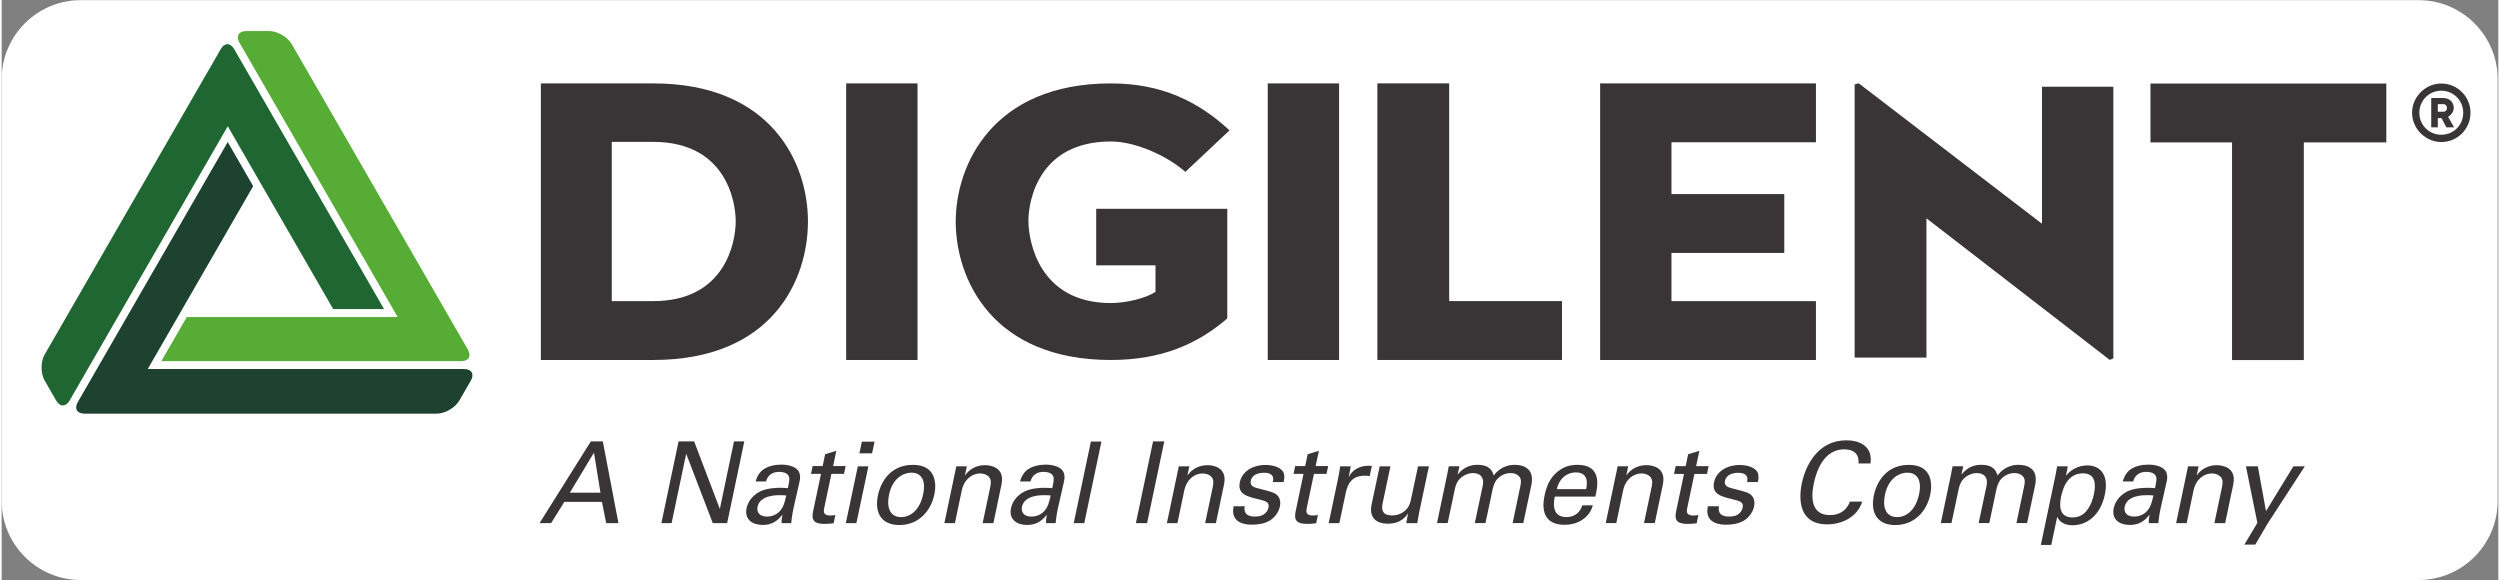 <?xml version="1.0" encoding="UTF-8" standalone="no"?>
<!-- Created with Inkscape (http://www.inkscape.org/) -->

<svg
   xmlns:dc="http://purl.org/dc/elements/1.1/"
   xmlns:cc="http://creativecommons.org/ns#"
   xmlns:rdf="http://www.w3.org/1999/02/22-rdf-syntax-ns#"
   xmlns:svg="http://www.w3.org/2000/svg"
   xmlns="http://www.w3.org/2000/svg"
   xmlns:sodipodi="http://sodipodi.sourceforge.net/DTD/sodipodi-0.dtd"
   xmlns:inkscape="http://www.inkscape.org/namespaces/inkscape"
   version="1.1"
   id="svg10"
   xml:space="preserve"
   width="250"
   height="58"
   viewBox="0 0 3994.667 928"
   sodipodi:docname="digilent-logo_ni-color_on_white.svg"
   inkscape:version="0.92.2 (5c3e80d, 2017-08-06)"><rect x="0" y="0" width="3994.667" height="928" fill="#808080" stroke="none"/><defs
     id="defs14" /><sodipodi:namedview
     pagecolor="#ffffff"
     bordercolor="#666666"
     borderopacity="1"
     objecttolerance="10"
     gridtolerance="10"
     guidetolerance="10"
     inkscape:pageopacity="0"
     inkscape:pageshadow="2"
     inkscape:window-width="1920"
     inkscape:window-height="1137"
     id="namedview12"
     showgrid="false"
     inkscape:zoom="0.26"
     inkscape:cx="3119.1323"
     inkscape:cy="567.84477"
     inkscape:window-x="-8"
     inkscape:window-y="-8"
     inkscape:window-maximized="1"
     inkscape:current-layer="g18" /><g
     id="g18"
     inkscape:groupmode="layer"
     inkscape:label="ink_ext_XXXXXX"
     transform="matrix(1.333,0,0,-1.333,0,928)"><g
       id="g20"
       transform="scale(0.1)"><g
         id="g22"
         transform="scale(1.838)"><path
           d="M 15784.6,0 H 515.385 C 231.922,0 0,231.922 0,515.387 V 3271.26 c 0,283.47 231.922,515.39 515.385,515.39 H 15784.6 c 283.5,0 515.4,-231.92 515.4,-515.39 V 515.387 C 16300,231.922 16068.1,0 15784.6,0"
           style="fill:#ffffff;fill-opacity:1;fill-rule:nonzero;stroke:none"
           id="path24"
           inkscape:connector-curvature="0" /></g><path
         d="m 7820.63,3347.49 c 867.1,0 990.19,711.4 990.19,958 0,246.61 -123.09,953.24 -990.19,953.24 H 7322.89 V 3347.49 Z M 6471.88,2640.88 v 3319.75 h 1348.75 c 1423.72,0 1857.26,-962.71 1857.26,-1655.14 0,-711.39 -433.54,-1664.61 -1857.26,-1664.61 H 6471.88"
         style="fill:#393536;fill-opacity:1;fill-rule:nonzero;stroke:none"
         id="path26"
         inkscape:connector-curvature="0" /><path
         d="m 10992.9,2640.88 h -856.3 v 3319.75 h 856.3 V 2640.88"
         style="fill:#393536;fill-opacity:1;fill-rule:nonzero;stroke:none"
         id="path28"
         inkscape:connector-curvature="0" /><path
         d="m 13137.6,3776.73 v 678.71 h 1573.6 V 3139.55 c -369.3,-318.58 -808.2,-498.67 -1397,-498.67 -1423.7,0 -1862.6,969.63 -1862.6,1662.2 0,674.11 438.9,1657.55 1862.6,1657.55 610.2,0 1049.1,-217 1423.7,-563.27 l -529.8,-498.66 c -219.5,193.9 -599.5,364.76 -893.9,364.76 -867,0 -990.1,-711.04 -990.1,-951.13 0,-240.11 123.1,-988.08 990.1,-988.08 182,0 412.2,55.41 535.3,133.9 v 318.58 h -711.9"
         style="fill:#393536;fill-opacity:1;fill-rule:nonzero;stroke:none"
         id="path30"
         inkscape:connector-curvature="0" /><path
         d="m 16053,2640.88 h -856.3 V 5960.63 H 16053 V 2640.88"
         style="fill:#393536;fill-opacity:1;fill-rule:nonzero;stroke:none"
         id="path32"
         inkscape:connector-curvature="0" /><g
         id="g34"
         transform="scale(1.149)"><path
           d="M 15121.4,2913.56 H 16300 v -615.01 h -1928.7 v 2889.42 h 750.1 V 2913.56"
           style="fill:#393536;fill-opacity:1;fill-rule:nonzero;stroke:none"
           id="path36"
           inkscape:connector-curvature="0" /></g><g
         id="g38"
         transform="scale(1.336)"><path
           d="m 15002,2938.7 v -433.1 h 1298 v -528.89 h -1939 v 2484.84 h 1939 V 3932.62 H 15002 V 3467.6 h 1013.6 V 2938.7 H 15002"
           style="fill:#393536;fill-opacity:1;fill-rule:nonzero;stroke:none"
           id="path40"
           inkscape:connector-curvature="0" /></g><g
         id="g42"
         transform="scale(1.555)"><path
           d="m 14334.1,3834.21 1415,-1084.16 V 3807.33 H 16300 V 1710.72 l -27.5,-11.96 -1415.1,1093.1 V 1716.7 h -554.3 v 2108.56 l 31,8.95"
           style="fill:#393536;fill-opacity:1;fill-rule:nonzero;stroke:none"
           id="path44"
           inkscape:connector-curvature="0" /></g><g
         id="g46"
         transform="scale(1.756)"><path
           d="M 15245.6,2991.27 H 14688 v 402.32 h 1612 v -402.32 h -563.8 V 1503.54 h -490.6 v 1487.73"
           style="fill:#393536;fill-opacity:1;fill-rule:nonzero;stroke:none"
           id="path48"
           inkscape:connector-curvature="0" /></g><g
         id="g50"
         transform="scale(1.818)"><path
           d="m 16120.1,3091.58 c 20.6,0.74 24.4,16.02 24.4,25.18 0,8.39 -3.8,25.18 -26,25.18 h -34.3 v -50.36 z m -35.9,-103.09 h -43.4 v 193.93 h 76.2 c 55.7,0 72.5,-38.96 72.5,-65.66 0,-24.44 -17.6,-47.33 -37.4,-58.78 l 39.6,-69.49 h -51 l -32.1,61.07 h -24.4 z m 167.8,96.19 c 0,80.94 -64.1,145.83 -144.9,145.83 -80.8,0 -144.9,-64.89 -144.9,-145.83 0,-80.92 64.1,-145.07 144.9,-145.07 80.8,0 144.9,64.15 144.9,145.07 z m 48,0 c 0,-106.89 -86.1,-193.17 -192.9,-193.17 -98.4,0 -192.9,82.47 -192.9,194.7 0,98.5 83.8,191.64 192.9,191.64 106.8,0 192.9,-86.27 192.9,-193.17"
           style="fill:#393536;fill-opacity:1;fill-rule:nonzero;stroke:none"
           id="path52"
           inkscape:connector-curvature="0" /></g><path
         d="m 5630.54,2392.09 c 22.22,38.53 26.18,74.05 11.2,100.01 -14.95,25.96 -47.68,40.24 -92.11,40.24 H 1780.6 1753.28 l 13.66,23.7 1251.96,2171.2 -305.38,529.64 L 914.613,2137.09 c -22.203,-38.52 -26.218,-74.04 -11.238,-100.04 14.977,-25.97 47.707,-40.26 92.141,-40.26 l 4227.134,0.04 c 47.57,0 102.07,16.34 153.43,46.05 51.36,29.69 92.77,68.77 116.56,110.01 l 137.9,239.2"
         style="fill:#1e4230;fill-opacity:1;fill-rule:nonzero;stroke:none"
         id="path54"
         inkscape:connector-curvature="0" /><path
         d="m 2700.06,5423.03 13.66,23.65 13.63,-23.65 1251.92,-2171.21 h 610.81 L 2791.13,6371.61 c -22.17,38.52 -50.9,59.74 -80.86,59.74 -29.95,0 -58.68,-21.22 -80.88,-59.74 L 515.844,2706.07 c -23.801,-41.25 -36.906,-96.66 -36.906,-156.06 0,-59.42 13.105,-114.83 36.906,-156.11 l 137.922,-239.18 c 22.187,-38.49 50.929,-59.72 80.859,-59.72 29.957,0 58.684,21.23 80.926,59.72 L 2700.06,5423.03"
         style="fill:#1f6632;fill-opacity:1;fill-rule:nonzero;stroke:none"
         id="path56"
         inkscape:connector-curvature="0" /><path
         d="m 5595.21,2767.05 -2113.62,3665.5 c -23.76,41.25 -65.15,80.32 -116.52,110.02 -51.35,29.71 -105.88,46.07 -153.45,46.07 h -275.79 c -44.46,0 -77.16,-14.3 -92.13,-40.3 -15.03,-25.98 -11.01,-61.5 11.19,-100.01 l 1884.52,-3268.27 13.69,-23.67 H 4725.75 2221.9 l -305.38,-529.67 3597.79,0.04 c 44.43,0 77.16,14.31 92.14,40.26 14.98,26 10.99,61.51 -11.24,100.03"
         style="fill:#57ac35;fill-opacity:1;fill-rule:nonzero;stroke:none"
         id="path58"
         inkscape:connector-curvature="0" /><path
         d="m 6819.83,1048.14 h 367.64 l -78.12,480.74 z m 251.82,615.17 h 144.09 l 187.19,-980.458 h -146.79 l -51.18,255.277 H 6753.85 L 6594.94,682.852 h -138.7 l 615.41,980.458"
         style="fill:#393536;fill-opacity:1;fill-rule:nonzero;stroke:none"
         id="path60"
         inkscape:connector-curvature="0" /><path
         d="m 8124.76,1663.31 h 187.16 l 308.37,-810.701 169.7,810.701 h 123.88 L 8707.84,682.852 H 8535.47 L 8216.31,1515.3 8041.25,682.852 h -122.53 l 206.04,980.458"
         style="fill:#393536;fill-opacity:1;fill-rule:nonzero;stroke:none"
         id="path62"
         inkscape:connector-curvature="0" /><path
         d="m 9346.43,1018.26 c -51.15,0 -243.73,0 -273.37,-138.498 -9.42,-43.453 1.37,-118.121 114.46,-118.121 64.67,0 118.52,25.757 160.27,73.328 37.7,46.133 47.13,84.191 70.01,179.221 -22.88,2.73 -40.4,4.07 -71.37,4.07 z m 16.16,-335.408 c -2.7,33.937 1.36,66.546 9.42,101.828 C 9287.19,672 9194.28,661.148 9137.7,661.148 c -154.85,0 -220.82,88.25 -196.61,200.973 12.12,54.309 48.49,141.219 160.25,199.589 82.15,40.79 189.88,44.85 243.76,44.85 32.3,0 52.51,-1.39 91.55,-4.06 17.51,84.18 25.6,120.85 6.75,150.73 -17.51,33.94 -71.39,44.79 -107.73,44.79 -127.94,0 -153.51,-88.25 -160.24,-115.4 h -126.61 c 12.12,35.28 25.61,82.8 74.09,128.98 63.28,57.03 162.92,73.33 234.31,73.33 98.3,0 196.61,-31.21 218.13,-100.49 13.48,-40.73 8.09,-73.33 1.36,-104.55 l -74.06,-325.941 c -2.7,-10.847 -20.21,-101.828 -25.58,-171.097 h -114.48"
         style="fill:#393536;fill-opacity:1;fill-rule:nonzero;stroke:none"
         id="path64"
         inkscape:connector-curvature="0" /><path
         d="m 9734.59,1367.29 h 119.86 l 29.61,142.56 134.64,40.78 -39.04,-183.34 h 150.84 l -20.2,-93.7 H 9959.48 L 9873.3,864.801 c -6.73,-33.942 -18.85,-90.981 71.36,-90.981 25.58,0 51.18,4.071 61.94,6.789 l -20.21,-99.097 c -24.21,-4.114 -60.58,-8.172 -106.37,-8.172 -115.82,0 -164.3,33.941 -141.39,145.332 l 95.61,454.918 h -119.86 l 20.21,93.7"
         style="fill:#393536;fill-opacity:1;fill-rule:nonzero;stroke:none"
         id="path66"
         inkscape:connector-curvature="0" /><path
         d="m 10325.1,1660.58 h 152.2 l -29.7,-139.83 h -152.1 z m -48.5,-296.01 h 126.6 l -144.1,-681.718 h -126.6 l 144.1,681.718"
         style="fill:#393536;fill-opacity:1;fill-rule:nonzero;stroke:none"
         id="path68"
         inkscape:connector-curvature="0" /><path
         d="m 10797.8,754.852 c 95.6,0 219.5,69.218 262.6,274.308 36.3,169.71 -22.9,259.35 -141.4,259.35 -80.8,0 -222.2,-51.58 -268,-264.8 -29.6,-139.878 2.7,-268.858 146.8,-268.858 z m 140,627.358 c 270.7,0 286.9,-214.56 257.2,-357.16 -43.1,-199.589 -189.9,-365.288 -420.1,-365.288 -223.6,0 -299,156.179 -257.2,355.818 35,168.38 154.8,366.63 420.1,366.63"
         style="fill:#393536;fill-opacity:1;fill-rule:nonzero;stroke:none"
         id="path70"
         inkscape:connector-curvature="0" /><path
         d="m 11442,1285.78 16.2,78.79 h 126.5 l -22.8,-110.01 c 21.5,28.55 90.2,123.58 243.7,123.58 60.6,0 239.7,-23.09 195.3,-232.19 l -97,-463.098 h -129.3 l 91.6,433.218 c 9.4,44.79 12.1,85.52 -12.1,116.79 -25.6,31.22 -67.3,46.13 -110.4,46.13 -91.6,0 -189.9,-66.54 -219.5,-203.7 L 11442,682.852 h -126.6 l 126.6,602.928"
         style="fill:#393536;fill-opacity:1;fill-rule:nonzero;stroke:none"
         id="path72"
         inkscape:connector-curvature="0" /><path
         d="m 12520.3,1018.26 c -51.2,0 -243.8,0 -273.4,-138.498 -9.4,-43.453 1.4,-118.121 114.5,-118.121 64.6,0 118.5,25.757 160.2,73.328 37.7,46.133 47.2,84.191 70,179.221 -22.8,2.73 -40.4,4.07 -71.3,4.07 z m 16.1,-335.408 c -2.7,33.937 1.4,66.546 9.4,101.828 -84.8,-112.68 -177.7,-123.532 -234.3,-123.532 -154.8,0 -220.8,88.25 -196.6,200.973 12.1,54.309 48.5,141.219 160.3,199.589 82.1,40.79 189.9,44.85 243.7,44.85 32.3,0 52.5,-1.39 91.6,-4.06 17.5,84.18 25.6,120.85 6.7,150.73 -17.5,33.94 -71.4,44.79 -107.7,44.79 -127.9,0 -153.5,-88.25 -160.2,-115.4 h -126.6 c 12.1,35.28 25.6,82.8 74,128.98 63.3,57.03 163,73.33 234.4,73.33 98.3,0 196.5,-31.21 218.1,-100.49 13.5,-40.73 8.1,-73.33 1.3,-104.55 l -74,-325.941 c -2.7,-10.847 -20.2,-101.828 -25.6,-171.097 h -114.5"
         style="fill:#393536;fill-opacity:1;fill-rule:nonzero;stroke:none"
         id="path74"
         inkscape:connector-curvature="0" /><path
         d="m 13074,1661.97 h 126.6 l -206,-979.118 H 12868 l 206,979.118"
         style="fill:#393536;fill-opacity:1;fill-rule:nonzero;stroke:none"
         id="path76"
         inkscape:connector-curvature="0" /><path
         d="m 13820.1,1663.31 h 134.7 l -206.1,-980.458 h -134.6 l 206,980.458"
         style="fill:#393536;fill-opacity:1;fill-rule:nonzero;stroke:none"
         id="path78"
         inkscape:connector-curvature="0" /><path
         d="m 14112.7,1285.78 16.2,78.79 h 126.5 l -22.8,-110.01 c 21.5,28.55 90.2,123.58 243.7,123.58 60.6,0 239.7,-23.09 195.3,-232.19 l -97,-463.098 h -129.3 l 91.6,433.218 c 9.4,44.79 12.1,85.52 -12.1,116.79 -25.6,31.22 -67.3,46.13 -110.4,46.13 -91.6,0 -189.9,-66.54 -219.5,-203.7 l -82.2,-392.438 h -126.6 l 126.6,602.928"
         style="fill:#393536;fill-opacity:1;fill-rule:nonzero;stroke:none"
         id="path80"
         inkscape:connector-curvature="0" /><path
         d="m 14921.1,885.219 c -12.1,-51.641 -1.3,-123.578 121.2,-123.578 52.5,0 94.3,9.461 128,43.449 17.4,17.64 30.9,40.73 34.9,63.82 14.9,66.551 -30.9,78.742 -126.5,101.828 -134.7,32.602 -246.5,61.092 -216.8,203.702 25.5,124.92 150.8,206.43 307,206.43 84.8,0 197.9,-24.43 222.2,-105.94 9.4,-38 2.7,-70.61 -4,-99.15 h -129.3 c 25.6,103.21 -60.6,111.39 -106.4,111.39 -18.9,0 -137.4,0 -158.9,-97.76 -12.1,-62.49 44.4,-77.45 78.1,-86.91 177.7,-44.85 215.4,-55.7 247.8,-93.71 29.6,-35.329 33.6,-82.841 24.2,-126.298 -16.1,-76.062 -71.4,-141.273 -127.9,-172.492 -66,-36.66 -140.1,-46.18 -210.1,-46.18 -137.3,0 -253.2,57.032 -216.8,221.399 h 133.3"
         style="fill:#393536;fill-opacity:1;fill-rule:nonzero;stroke:none"
         id="path82"
         inkscape:connector-curvature="0" /><path
         d="m 15526.6,1367.29 h 119.8 l 29.6,142.56 134.7,40.78 -39,-183.34 h 150.7 l -20.1,-93.7 h -150.9 l -86.2,-408.789 c -6.7,-33.942 -18.8,-90.981 71.4,-90.981 25.6,0 51.2,4.071 62,6.789 l -20.2,-99.097 c -24.3,-4.114 -60.6,-8.172 -106.4,-8.172 -115.8,0 -164.3,33.941 -141.4,145.332 l 95.6,454.918 h -119.8 l 20.2,93.7"
         style="fill:#393536;fill-opacity:1;fill-rule:nonzero;stroke:none"
         id="path84"
         inkscape:connector-curvature="0" /><g
         id="g86"
         transform="scale(1.009)"><path
           d="m 15899.6,1215.17 c 9.3,45.77 17.3,92.92 22.7,137.33 h 126.7 l -25.3,-130.55 c 44.1,94.2 130.8,125.15 188.2,133.24 38.6,5.36 66.7,4.04 88.1,2.71 l -26.8,-123.86 c -6.6,2.7 -13.2,4.02 -22.7,5.4 -9.3,1.32 -21.3,1.32 -35.9,1.32 -148.2,0 -201.5,-88.84 -225.6,-204.6 l -76,-359.35 h -126.9 l 113.5,538.36"
           style="fill:#393536;fill-opacity:1;fill-rule:nonzero;stroke:none"
           id="path88"
           inkscape:connector-curvature="0" /></g><g
         id="g90"
         transform="scale(1.051)"><path
           d="m 15860.6,1298.13 -88.4,-417.267 c -12.8,-63.31 -16.6,-143.398 106.4,-143.398 60.2,0 121.6,20.642 166.5,72.306 35.8,38.796 46.1,89.141 52.5,121.485 l 78.2,366.874 h 124.2 l -111.5,-527.102 c -2.6,-12.921 -15.3,-85.276 -21.7,-121.426 h -125.6 l 20.5,111.103 c -32.1,-45.206 -90.9,-117.565 -229.3,-117.565 -158.8,0 -213.9,91.738 -187,219.622 l 92.2,435.368 h 123"
           style="fill:#393536;fill-opacity:1;fill-rule:nonzero;stroke:none"
           id="path92"
           inkscape:connector-curvature="0" /></g><g
         id="g94"
         transform="scale(1.129)"><path
           d="m 15369.5,1128.28 15.5,80.6 h 113.3 l -19.1,-87.84 c 77.6,95.03 159.9,103.47 211.2,103.47 132.5,0 159.8,-68.58 171.8,-113.09 27.5,33.67 93.1,113.09 225.4,113.09 86,0 212.4,-36.09 175.5,-214.14 l -86,-405.43 h -113.3 l 81.1,387.386 c 12,52.944 7.2,75.774 0,91.444 -14.3,27.65 -46.4,52.94 -103.8,52.94 -72.7,0 -120.4,-42.14 -140.7,-63.78 -34.7,-37.32 -48.9,-103.468 -53.7,-129.938 l -71.6,-338.052 h -113.3 l 84.7,399.42 c 15.5,74.58 -15.5,132.35 -103.8,132.35 -76.4,0 -128.9,-48.16 -145.5,-66.2 -32.3,-34.9 -44.2,-84.188 -51.4,-122.69 l -72.7,-342.88 h -113.3 l 109.7,523.34"
           style="fill:#393536;fill-opacity:1;fill-rule:nonzero;stroke:none"
           id="path96"
           inkscape:connector-curvature="0" /></g><g
         id="g98"
         transform="scale(1.179)"><path
           d="m 16130.9,924.946 c 12.6,55.27 26.2,170.494 -106.3,170.494 -69.6,0 -163.3,-42.62 -191.9,-170.494 z m -318.7,-76.048 c -27.5,-119.81 2.2,-208.504 119.9,-208.504 69.7,0 133.7,36.861 160,119.806 h 107.4 c -9.2,-28.802 -24,-76.049 -74.4,-120.986 -30.7,-28.795 -98.2,-77.185 -213.6,-77.185 -180.5,0 -242.2,112.919 -204.4,296.071 23.9,114.09 67.3,208.55 171.3,271.9 62.8,39.17 131.4,42.63 164.5,42.63 257.1,0 203.4,-229.275 181.7,-323.732 h -412.4"
           style="fill:#393536;fill-opacity:1;fill-rule:nonzero;stroke:none"
           id="path100"
           inkscape:connector-curvature="0" /></g><g
         id="g102"
         transform="scale(1.226)"><path
           d="m 15807.8,1049.07 13.2,64.28 h 103.3 l -18.7,-89.75 c 17.5,23.29 73.6,100.83 198.8,100.83 49.5,0 195.6,-18.84 159.3,-189.448 l -79.1,-377.842 h -105.5 l 74.8,353.463 c 7.6,36.544 9.8,69.776 -9.9,95.287 -20.9,25.48 -55,37.64 -90.2,37.64 -74.6,0 -154.8,-54.291 -179,-166.2 l -67,-320.19 h -103.3 l 103.3,491.93"
           style="fill:#393536;fill-opacity:1;fill-rule:nonzero;stroke:none"
           id="path104"
           inkscape:connector-curvature="0" /></g><g
         id="g106"
         transform="scale(1.257)"><path
           d="m 15985.1,1087.49 h 95.3 l 23.6,113.39 107.1,32.43 -31,-145.82 h 119.9 l -16.1,-74.52 H 16164 l -68.6,-325.14 c -5.4,-26.996 -15,-72.362 56.8,-72.362 20.3,0 40.7,3.237 49.3,5.399 l -16.1,-78.818 c -19.3,-3.272 -48.2,-6.5 -84.6,-6.5 -92.1,0 -130.6,26.996 -112.5,115.592 l 76,361.829 h -95.3 l 16.1,74.52"
           style="fill:#393536;fill-opacity:1;fill-rule:nonzero;stroke:none"
           id="path108"
           inkscape:connector-curvature="0" /></g><g
         id="g110"
         transform="scale(1.294)"><path
           d="m 15929.7,683.832 c -9.4,-39.892 -1,-95.464 93.6,-95.464 40.5,0 72.8,7.309 98.9,33.565 13.4,13.627 23.8,31.464 26.9,49.301 11.5,51.41 -23.8,60.828 -97.7,78.662 -104,25.185 -190.3,47.195 -167.5,157.361 19.8,96.503 116.5,159.463 237.2,159.463 65.5,0 152.9,-18.87 171.6,-81.836 7.3,-29.355 2.1,-54.546 -3.1,-76.592 h -99.8 c 19.7,79.727 -46.9,86.049 -82.2,86.049 -14.6,0 -106.2,0 -122.8,-75.521 -9.3,-48.272 34.3,-59.829 60.4,-67.138 137.2,-34.645 166.3,-43.028 191.4,-72.392 22.8,-27.291 25.9,-63.993 18.7,-97.564 -12.5,-58.758 -55.2,-109.134 -98.8,-133.25 -51,-28.32 -108.3,-35.674 -162.3,-35.674 -106.2,0 -195.6,44.056 -167.5,171.03 h 103"
           style="fill:#393536;fill-opacity:1;fill-rule:nonzero;stroke:none"
           id="path112"
           inkscape:connector-curvature="0" /></g><g
         id="g114"
         transform="scale(1.378)"><path
           d="m 16174,1014.81 c 1,24.62 9.8,123.18 -126.1,123.18 -170,0 -237.4,-175.393 -262.8,-293.649 -28.4,-134.002 -20.5,-278.868 140.7,-278.868 42.9,0 86,10.82 123.1,42.356 31.3,27.608 44,58.136 49.8,74.891 h 107.5 c -44,-139.9 -183.7,-198.039 -304.9,-198.039 -248.1,0 -250.1,220.729 -220.8,358.651 31.2,149.792 136.8,373.468 387.9,373.468 99.7,0 231.6,-40.37 210.1,-201.99 H 16174"
           style="fill:#393536;fill-opacity:1;fill-rule:nonzero;stroke:none"
           id="path116"
           inkscape:connector-curvature="0" /></g><g
         id="g118"
         transform="scale(1.422)"><path
           d="m 15999.8,530.762 c 67.3,0 154.4,48.671 184.7,192.876 25.6,119.33 -16.1,182.359 -99.4,182.359 -56.9,0 -156.3,-36.269 -188.5,-186.19 -20.8,-98.354 1.9,-189.045 103.2,-189.045 z m 98.5,441.119 c 190.3,0 201.7,-150.864 180.9,-251.132 -30.3,-140.339 -133.5,-256.848 -295.5,-256.848 -157.1,0 -210.1,109.816 -180.8,250.19 24.6,118.393 108.9,257.79 295.4,257.79"
           style="fill:#393536;fill-opacity:1;fill-rule:nonzero;stroke:none"
           id="path120"
           inkscape:connector-curvature="0" /></g><g
         id="g122"
         transform="scale(1.5)"><path
           d="m 15599.6,849.261 11.7,60.668 h 85.3 l -14.4,-66.114 c 58.4,71.53 120.4,77.878 159,77.878 99.6,0 120.3,-51.614 129.3,-85.122 20.6,25.347 70,85.122 169.7,85.122 64.6,0 159.8,-27.16 132,-161.179 l -64.7,-305.172 h -85.3 l 61,291.588 c 9,39.85 5.5,57.034 0,68.831 -10.7,20.81 -34.9,39.848 -78,39.848 -54.8,0 -90.7,-31.721 -106,-48.011 -26.1,-28.088 -36.8,-77.878 -40.4,-97.802 l -53.9,-254.454 h -85.3 l 63.8,300.645 c 11.6,56.138 -11.7,99.622 -78.2,99.622 -57.5,0 -96.9,-36.248 -109.5,-49.832 -24.2,-26.267 -33.3,-63.367 -38.7,-92.347 l -54.7,-258.088 h -85.3 l 82.6,393.919"
           style="fill:#393536;fill-opacity:1;fill-rule:nonzero;stroke:none"
           id="path124"
           inkscape:connector-curvature="0" /></g><g
         id="g126"
         transform="scale(1.552)"><path
           d="m 16016.3,483.687 c 20.8,0 65.1,4.375 100.7,42.878 39.9,42.878 58.1,105.863 64.1,137.375 17.4,78.757 11.4,160.994 -85,160.994 -130.1,0 -159.6,-139.126 -168.3,-178.493 -11.3,-53.378 -26,-162.754 88.5,-162.754 z m -132.7,323.756 c 4.3,19.25 5.2,29.72 12.9,71.735 h 82.5 l -13.8,-72.631 c 55.4,69.12 129.2,79.622 164.8,79.622 93.7,0 170,-64.746 135.3,-227.466 -34.7,-163.617 -144,-235.385 -248.1,-235.385 -63.3,0 -104.1,27.136 -119.8,65.64 l -46,-217.853 h -80.6 l 112.8,536.338"
           style="fill:#393536;fill-opacity:1;fill-rule:nonzero;stroke:none"
           id="path128"
           inkscape:connector-curvature="0" /></g><g
         id="g130"
         transform="scale(1.595)"><path
           d="m 16148,638.433 c -32.1,0 -152.8,0 -171.4,-86.837 -5.9,-27.244 0.9,-74.06 71.8,-74.06 40.5,0 74.3,16.15 100.5,45.976 23.6,28.924 29.5,52.786 43.9,112.369 -14.4,1.712 -25.3,2.552 -44.8,2.552 z m 10.1,-210.296 c -1.6,21.278 0.9,41.723 6,63.844 -53.3,-70.648 -111.5,-77.452 -146.9,-77.452 -97.2,0 -138.5,55.331 -123.3,126.007 7.6,34.05 30.4,88.541 100.4,125.139 51.6,25.574 119.1,28.119 152.8,28.119 20.4,0 33,-0.87 57.5,-2.545 10.9,52.779 16,75.772 4.2,94.506 -11,21.28 -44.7,28.082 -67.6,28.082 -80.1,0 -96.2,-55.332 -100.4,-72.353 h -79.4 c 7.6,22.118 16.1,51.914 46.4,80.868 39.8,35.756 102.2,45.976 147,45.976 61.6,0 123.3,-19.569 136.7,-63.005 8.5,-25.537 5.1,-45.978 0.9,-65.551 l -46.4,-204.36 c -1.7,-6.801 -12.7,-63.845 -16.1,-107.275 h -71.8"
           style="fill:#393536;fill-opacity:1;fill-rule:nonzero;stroke:none"
           id="path132"
           inkscape:connector-curvature="0" /></g><g
         id="g134"
         transform="scale(1.646)"><path
           d="m 15933.5,781.056 9.9,47.861 h 76.9 l -13.9,-66.827 c 13,17.343 54.7,75.07 148,75.07 36.8,0 145.6,-14.026 118.6,-141.046 l -58.9,-281.311 h -78.5 l 55.6,263.161 c 5.7,27.207 7.4,51.949 -7.3,70.944 -15.6,18.967 -41,28.022 -67.2,28.022 -55.6,0 -115.3,-40.42 -133.2,-123.739 l -50,-238.388 h -76.9 l 76.9,366.253"
           style="fill:#393536;fill-opacity:1;fill-rule:nonzero;stroke:none"
           id="path136"
           inkscape:connector-curvature="0" /></g><g
         id="g138"
         transform="scale(1.696)"><path
           d="m 16037.2,400.202 -88.1,-149.724 h -77 l 92.1,153.722 -81,400.326 h 84.2 l 57.9,-317.066 193.7,317.066 h 81 l -262.8,-404.324"
           style="fill:#393536;fill-opacity:1;fill-rule:nonzero;stroke:none"
           id="path140"
           inkscape:connector-curvature="0" /></g></g></g></svg>